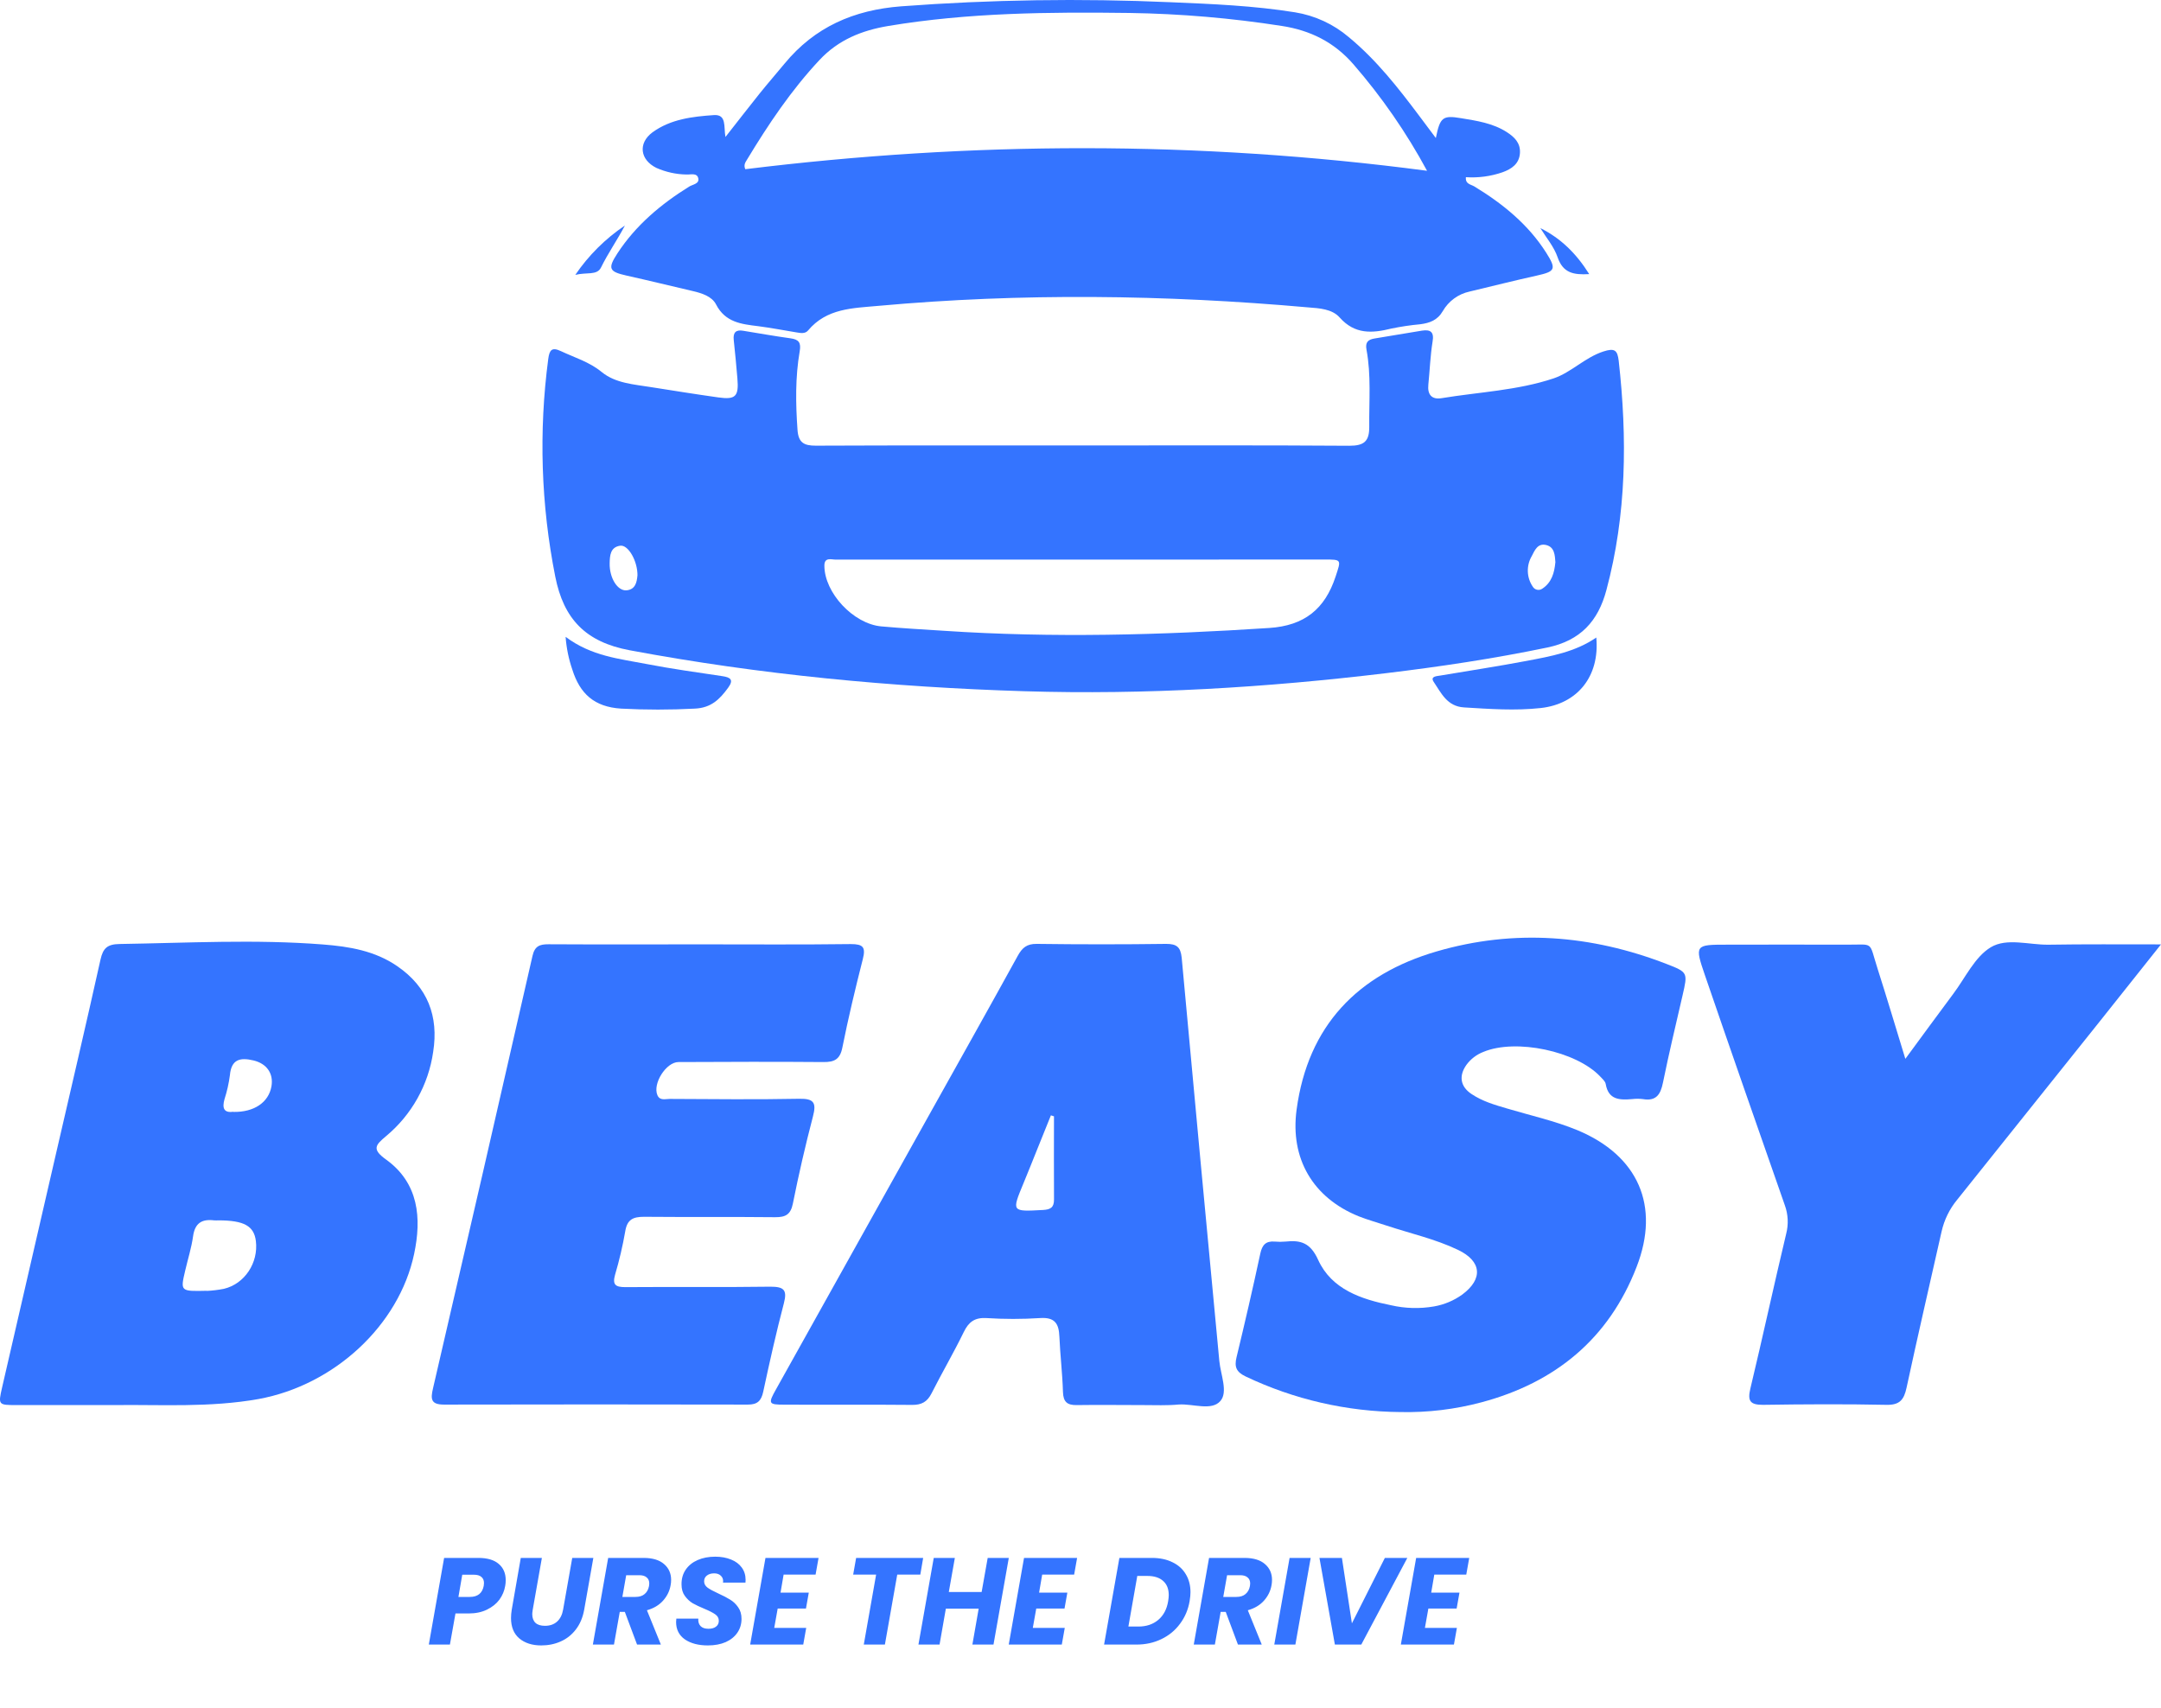                                                                                                                                                                                                                                                                                                                                                                                                                                         <svg width="167" height="132" viewBox="0 0 167 132" fill="none" xmlns="http://www.w3.org/2000/svg">
<path d="M83.774 34.425C90.609 34.425 97.444 34.401 104.283 34.449C105.428 34.449 105.826 34.093 105.814 32.968C105.795 30.981 105.969 28.993 105.602 27.025C105.492 26.439 105.73 26.236 106.248 26.155C107.464 25.964 108.676 25.742 109.889 25.552C110.543 25.451 110.843 25.649 110.707 26.408C110.531 27.502 110.493 28.618 110.381 29.722C110.3 30.497 110.645 30.896 111.401 30.772C114.299 30.295 117.272 30.175 120.065 29.241C121.419 28.785 122.471 27.633 123.899 27.166C124.787 26.875 124.994 27.07 125.092 27.881C125.76 33.843 125.705 39.769 124.138 45.614C123.501 47.999 122.14 49.506 119.581 50.04C115.453 50.898 111.294 51.521 107.118 52.024C97.839 53.138 88.518 53.705 79.177 53.419C68.922 53.104 58.745 52.141 48.653 50.252C45.254 49.615 43.556 47.832 42.91 44.56C41.808 39.02 41.626 33.336 42.369 27.736C42.462 27.042 42.648 26.808 43.344 27.135C44.412 27.638 45.536 27.962 46.497 28.749C47.565 29.625 48.991 29.703 50.324 29.92C52.051 30.192 53.775 30.469 55.504 30.712C56.851 30.903 57.104 30.636 56.985 29.243C56.896 28.253 56.815 27.264 56.703 26.279C56.639 25.692 56.87 25.463 57.44 25.563C58.654 25.759 59.865 25.978 61.084 26.145C61.73 26.233 61.919 26.474 61.799 27.156C61.454 29.162 61.487 31.184 61.63 33.214C61.699 34.206 62.121 34.444 63.047 34.442C69.943 34.413 76.859 34.425 83.774 34.425ZM83.774 43.248H72.089C69.588 43.248 67.082 43.248 64.585 43.248C64.248 43.248 63.707 43.038 63.707 43.711C63.707 45.809 65.942 48.213 68.107 48.409C69.728 48.554 71.355 48.647 72.977 48.75C81.352 49.308 89.712 49.079 98.08 48.531C100.801 48.354 102.387 47.069 103.212 44.562C103.646 43.239 103.703 43.241 102.344 43.241L83.774 43.248ZM49.263 44.505C49.287 43.363 48.547 42.082 47.928 42.173C47.157 42.283 47.126 42.946 47.114 43.539C47.093 44.672 47.727 45.685 48.421 45.621C49.115 45.557 49.213 44.97 49.258 44.496L49.263 44.505ZM120.201 43.472C120.16 42.91 120.141 42.28 119.485 42.12C118.83 41.961 118.605 42.526 118.374 42.974C118.162 43.334 118.057 43.745 118.069 44.163C118.082 44.58 118.212 44.984 118.446 45.33C118.481 45.392 118.529 45.445 118.585 45.487C118.642 45.529 118.707 45.559 118.776 45.575C118.845 45.59 118.916 45.592 118.986 45.579C119.055 45.566 119.122 45.539 119.18 45.499C119.91 45.023 120.12 44.274 120.196 43.463L120.201 43.472Z" fill="#3474FF"/>
<path d="M8.92 108.586H1.308C-0.135 108.586 -0.149 108.586 0.164 107.215C1.532 101.259 2.905 95.306 4.282 89.356C5.45 84.291 6.638 79.233 7.766 74.16C7.964 73.269 8.3 72.968 9.247 72.954C14.493 72.873 19.721 72.579 24.957 72.99C26.999 73.149 28.978 73.478 30.709 74.673C33.049 76.285 33.91 78.536 33.475 81.293C33.11 83.839 31.812 86.159 29.834 87.803C29.007 88.497 28.72 88.812 29.834 89.611C32.364 91.433 32.591 94.142 32.002 96.911C30.833 102.426 25.83 107.05 19.983 108.119C16.206 108.794 12.383 108.541 8.92 108.586ZM15.984 99.763C16.425 99.741 16.864 99.688 17.298 99.603C18.907 99.226 19.983 97.588 19.773 95.904C19.628 94.743 18.86 94.316 16.897 94.311C16.779 94.318 16.66 94.318 16.542 94.311C15.588 94.194 15.061 94.533 14.92 95.544C14.794 96.441 14.515 97.314 14.31 98.201C13.935 99.801 13.935 99.801 15.984 99.753V99.763ZM18.039 85.931C19.647 85.958 20.76 85.19 20.977 83.957C21.151 82.96 20.612 82.195 19.585 81.951C18.557 81.708 17.877 81.861 17.767 83.091C17.685 83.72 17.545 84.34 17.35 84.944C17.159 85.626 17.291 86.029 18.039 85.917V85.931Z" fill="#3474FF"/>
<path d="M110.96 10.667C111.289 9.057 111.485 8.895 112.923 9.136C114.134 9.336 115.36 9.518 116.433 10.202C117.036 10.588 117.504 11.046 117.461 11.819C117.411 12.663 116.81 13.064 116.111 13.314C115.203 13.628 114.241 13.757 113.283 13.693C113.23 14.23 113.66 14.244 113.936 14.409C116.128 15.744 118.095 17.335 119.488 19.529C120.299 20.807 120.184 20.981 118.772 21.296C117.029 21.68 115.298 22.121 113.562 22.533C113.132 22.627 112.726 22.809 112.371 23.069C112.016 23.328 111.719 23.659 111.499 24.041C111.082 24.756 110.483 24.963 109.756 25.059C109.004 25.128 108.258 25.239 107.519 25.393C106.036 25.76 104.698 25.853 103.529 24.537C102.943 23.874 101.953 23.821 101.08 23.754C90.018 22.774 78.953 22.634 67.88 23.637C65.884 23.819 63.884 23.821 62.441 25.545C62.217 25.81 61.859 25.738 61.539 25.686C60.562 25.524 59.584 25.338 58.601 25.209C57.297 25.049 56.052 24.92 55.332 23.521C55.013 22.901 54.23 22.653 53.515 22.488C51.812 22.092 50.117 21.675 48.412 21.296C47.074 20.995 46.94 20.764 47.713 19.581C49.129 17.413 51.066 15.785 53.245 14.428C53.534 14.246 54.061 14.213 53.961 13.774C53.861 13.335 53.365 13.507 53.038 13.486C52.241 13.472 51.456 13.298 50.727 12.976C49.454 12.348 49.296 11.068 50.417 10.231C51.822 9.205 53.517 9.007 55.167 8.895C56.174 8.826 55.919 9.804 56.062 10.586C56.999 9.394 57.853 8.29 58.725 7.2C59.348 6.427 60.001 5.678 60.633 4.913C62.968 2.082 65.98 0.771 69.633 0.489C76.567 -0.03 83.525 -0.136 90.471 0.172C93.685 0.308 96.897 0.439 100.081 0.952C101.616 1.201 103.054 1.865 104.238 2.874C106.37 4.636 108.053 6.787 109.703 8.988C110.08 9.499 110.457 9.995 110.96 10.667ZM110.28 13.197C108.69 10.252 106.78 7.49 104.586 4.963C103.11 3.263 101.261 2.34 99.044 2.003C95.158 1.397 91.236 1.062 87.304 1.002C81.063 0.921 74.832 0.976 68.651 2.006C66.612 2.347 64.794 3.069 63.321 4.646C61.134 6.985 59.374 9.615 57.729 12.336C57.614 12.53 57.447 12.735 57.595 13.076C75.046 10.925 92.536 10.858 110.273 13.197H110.28Z" fill="#3474FF"/>
<path d="M108.236 109.126C104.091 109.095 100.003 108.156 96.26 106.374C95.526 106.024 95.382 105.625 95.559 104.888C96.203 102.225 96.82 99.556 97.395 96.878C97.538 96.206 97.824 95.896 98.506 95.951C98.784 95.976 99.063 95.976 99.341 95.951C100.522 95.822 101.268 96.046 101.864 97.362C102.906 99.649 105.203 100.412 107.504 100.873C108.592 101.122 109.719 101.153 110.819 100.963C111.604 100.826 112.348 100.514 112.996 100.05C114.634 98.836 114.501 97.465 112.674 96.592C110.909 95.748 108.997 95.328 107.151 94.715C106.436 94.477 105.703 94.274 105.005 94C101.463 92.569 99.687 89.54 100.2 85.754C101.075 79.262 104.921 75.304 111.031 73.525C117.026 71.779 122.981 72.249 128.792 74.498C130.45 75.139 130.43 75.168 130.027 76.925C129.51 79.169 128.971 81.409 128.513 83.665C128.327 84.585 127.989 85.117 126.961 84.94C126.684 84.907 126.405 84.907 126.128 84.94C125.175 85.019 124.297 85.012 124.087 83.769C124.051 83.562 123.83 83.374 123.67 83.202C121.815 81.23 117.14 80.243 114.632 81.294C114.109 81.495 113.655 81.842 113.325 82.293C112.722 83.142 112.848 83.963 113.707 84.54C114.565 85.117 115.5 85.382 116.451 85.663C118.278 86.209 120.145 86.617 121.912 87.347C126.584 89.302 128.318 93.168 126.474 97.911C124.328 103.46 120.193 106.851 114.484 108.373C112.447 108.917 110.344 109.171 108.236 109.126Z" fill="#3474FF"/>
<path d="M54.189 72.981C58.043 72.981 61.894 73.01 65.748 72.96C66.702 72.96 66.912 73.198 66.68 74.112C66.103 76.382 65.555 78.662 65.097 80.956C64.916 81.869 64.482 82.084 63.64 82.077C59.905 82.046 56.173 82.06 52.432 82.077C51.478 82.077 50.419 83.746 50.805 84.64C51.001 85.084 51.423 84.924 51.747 84.926C55.086 84.941 58.425 84.981 61.763 84.915C62.91 84.893 63.101 85.229 62.824 86.281C62.242 88.507 61.726 90.749 61.274 93.008C61.102 93.869 60.704 94.074 59.898 94.067C56.524 94.031 53.147 94.067 49.77 94.036C48.922 94.036 48.464 94.243 48.318 95.159C48.121 96.293 47.858 97.414 47.531 98.517C47.317 99.287 47.562 99.471 48.321 99.471C52.053 99.442 55.787 99.49 59.529 99.437C60.549 99.437 60.855 99.659 60.58 100.708C59.986 102.974 59.474 105.258 58.983 107.548C58.83 108.263 58.532 108.552 57.79 108.549C49.965 108.532 42.141 108.532 34.318 108.549C33.29 108.549 33.268 108.12 33.464 107.288C36.049 96.159 38.611 85.022 41.15 73.876C41.326 73.105 41.71 72.972 42.397 72.974C46.334 72.996 50.257 72.984 54.189 72.981Z" fill="#3474FF"/>
<path d="M88.35 108.587C86.64 108.587 84.933 108.561 83.225 108.587C82.476 108.602 82.169 108.349 82.145 107.569C82.102 106.138 81.928 104.707 81.868 103.293C81.828 102.294 81.52 101.786 80.38 101.862C78.992 101.951 77.6 101.951 76.212 101.862C75.325 101.817 74.86 102.158 74.481 102.938C73.701 104.543 72.794 106.088 71.989 107.681C71.657 108.335 71.223 108.58 70.489 108.573C67.193 108.54 63.897 108.573 60.602 108.554C59.385 108.554 59.347 108.475 59.974 107.362C63.898 100.322 67.825 93.285 71.755 86.25C74.056 82.127 76.372 78.008 78.649 73.871C78.992 73.246 79.35 72.936 80.111 72.945C83.449 72.989 86.788 72.989 90.126 72.945C90.928 72.945 91.233 73.184 91.319 74.002C92.273 84.396 93.243 94.788 94.228 105.177C94.328 106.238 94.92 107.583 94.305 108.277C93.625 109.052 92.204 108.475 91.109 108.542C90.179 108.63 89.258 108.587 88.35 108.587ZM81.451 86.271L81.213 86.195C80.497 87.943 79.815 89.698 79.095 91.441C78.177 93.659 78.167 93.64 80.597 93.509C81.181 93.478 81.46 93.318 81.453 92.689C81.437 90.547 81.451 88.41 81.451 86.271Z" fill="#3474FF"/>
<path d="M167 72.984C165.209 75.235 163.662 77.186 162.109 79.134C158.489 83.665 154.866 88.196 151.24 92.727C150.658 93.434 150.25 94.268 150.047 95.162C149.139 99.189 148.206 103.212 147.336 107.25C147.138 108.165 146.816 108.59 145.783 108.568C142.605 108.502 139.423 108.521 136.245 108.568C135.25 108.568 135.033 108.278 135.269 107.3C136.223 103.324 137.084 99.325 138.035 95.348C138.224 94.62 138.187 93.853 137.931 93.147C135.861 87.223 133.788 81.299 131.754 75.364C130.95 73.02 130.993 73.005 133.464 73.005C136.524 73.005 139.586 72.991 142.645 73.005C144.872 73.02 144.395 72.667 145.097 74.861C145.798 77.055 146.475 79.315 147.243 81.829C148.588 80.004 149.766 78.385 150.963 76.783C151.888 75.545 152.613 73.95 153.846 73.206C155.079 72.462 156.791 73.024 158.296 73.008C161.067 72.962 163.84 72.984 167 72.984Z" fill="#3474FF"/>
<path d="M123.36 49.269C123.639 52.29 121.882 54.408 119.068 54.718C117.079 54.935 115.116 54.791 113.137 54.67C111.825 54.589 111.379 53.559 110.8 52.705C110.497 52.257 111.038 52.257 111.32 52.206C113.545 51.83 115.779 51.491 117.997 51.071C119.843 50.718 121.724 50.394 123.36 49.269Z" fill="#3474FF"/>
<path d="M43.71 49.216C45.711 50.716 47.872 50.909 49.954 51.314C51.9 51.691 53.864 51.961 55.825 52.254C56.462 52.349 56.719 52.535 56.266 53.155C55.62 54.04 54.959 54.708 53.691 54.763C51.794 54.863 49.894 54.863 47.998 54.763C45.921 54.634 44.812 53.604 44.23 51.751C43.948 50.932 43.773 50.08 43.71 49.216Z" fill="#3474FF"/>
<path d="M119.036 17.627C120.62 18.421 121.807 19.58 122.813 21.183C121.571 21.259 120.786 21.078 120.376 19.895C120.095 19.07 119.494 18.369 119.036 17.627Z" fill="#3474FF"/>
<path d="M44.458 21.244C45.481 19.739 46.782 18.444 48.292 17.429C47.708 18.542 46.992 19.558 46.442 20.679C46.136 21.302 45.326 21.023 44.458 21.244Z" fill="#3474FF"/>
<path d="M39.042 122.554C38.979 122.942 38.829 123.298 38.594 123.623C38.359 123.941 38.038 124.198 37.631 124.395C37.23 124.592 36.756 124.691 36.209 124.691H35.198L34.769 127.095H33.138L34.321 120.398H36.963C37.662 120.398 38.19 120.554 38.546 120.866C38.903 121.171 39.081 121.588 39.081 122.115C39.081 122.274 39.068 122.421 39.042 122.554ZM36.305 123.413C36.915 123.413 37.275 123.127 37.383 122.554C37.395 122.452 37.402 122.379 37.402 122.335C37.402 122.131 37.335 121.976 37.201 121.867C37.074 121.753 36.877 121.696 36.61 121.696H35.723L35.427 123.413H36.305ZM41.876 120.398L41.17 124.395C41.144 124.561 41.132 124.675 41.132 124.739C41.132 125.031 41.214 125.257 41.38 125.416C41.545 125.569 41.79 125.645 42.114 125.645C42.496 125.645 42.807 125.537 43.049 125.321C43.291 125.104 43.446 124.796 43.516 124.395L44.222 120.398H45.853L45.147 124.395C45.039 124.999 44.823 125.511 44.499 125.931C44.181 126.344 43.79 126.653 43.325 126.856C42.868 127.06 42.368 127.161 41.828 127.161C41.128 127.161 40.562 126.98 40.13 126.618C39.704 126.255 39.491 125.731 39.491 125.044C39.491 124.84 39.51 124.624 39.548 124.395L40.245 120.398H41.876ZM49.736 120.398C50.429 120.398 50.957 120.557 51.32 120.875C51.682 121.187 51.864 121.594 51.864 122.096C51.864 122.243 51.851 122.379 51.825 122.507C51.749 122.952 51.555 123.349 51.243 123.699C50.932 124.049 50.515 124.297 49.994 124.443L51.072 127.095H49.231L48.286 124.567H47.895L47.447 127.095H45.816L46.999 120.398H49.736ZM50.156 122.573C50.169 122.472 50.175 122.405 50.175 122.373C50.175 122.17 50.108 122.014 49.975 121.906C49.848 121.791 49.657 121.734 49.403 121.734H48.391L48.096 123.413H49.107C49.406 123.413 49.641 123.34 49.813 123.193C49.991 123.047 50.105 122.84 50.156 122.573ZM54.7 127.161C53.975 127.161 53.383 127.006 52.926 126.694C52.474 126.376 52.248 125.928 52.248 125.349C52.248 125.292 52.255 125.206 52.267 125.092H53.965C53.946 125.333 54.004 125.524 54.137 125.664C54.271 125.804 54.474 125.874 54.748 125.874C54.995 125.874 55.19 125.82 55.329 125.712C55.476 125.603 55.549 125.451 55.549 125.254C55.549 125.05 55.457 124.885 55.272 124.758C55.094 124.631 54.814 124.487 54.433 124.328C54.064 124.176 53.762 124.033 53.527 123.899C53.298 123.759 53.097 123.572 52.926 123.336C52.754 123.101 52.668 122.805 52.668 122.449C52.662 122.011 52.77 121.629 52.992 121.305C53.215 120.98 53.523 120.732 53.918 120.561C54.312 120.389 54.763 120.303 55.272 120.303C55.73 120.303 56.137 120.376 56.493 120.522C56.849 120.662 57.126 120.869 57.323 121.142C57.52 121.41 57.619 121.728 57.619 122.096C57.619 122.192 57.615 122.262 57.609 122.306H55.873C55.88 122.281 55.883 122.243 55.883 122.192C55.883 122.014 55.819 121.871 55.692 121.763C55.571 121.648 55.403 121.591 55.186 121.591C54.957 121.591 54.77 121.648 54.623 121.763C54.484 121.871 54.414 122.02 54.414 122.211C54.414 122.402 54.503 122.564 54.681 122.697C54.859 122.825 55.135 122.974 55.511 123.146C55.886 123.317 56.191 123.476 56.426 123.623C56.668 123.769 56.875 123.966 57.046 124.214C57.218 124.456 57.304 124.755 57.304 125.111C57.304 125.505 57.199 125.858 56.989 126.169C56.779 126.481 56.477 126.726 56.083 126.904C55.689 127.076 55.228 127.161 54.7 127.161ZM60.557 121.686L60.319 123.079H62.503L62.284 124.309H60.099L59.832 125.807H62.303L62.074 127.095H57.972L59.155 120.398H63.257L63.028 121.686H60.557ZM71.341 120.398L71.121 121.686H69.338L68.384 127.095H66.752L67.706 121.686H65.932L66.161 120.398H71.341ZM77.959 120.398L76.776 127.095H75.145L75.631 124.319H73.094L72.608 127.095H70.976L72.159 120.398H73.79L73.323 123.031H75.86L76.328 120.398H77.959ZM80.539 121.686L80.3 123.079H82.484L82.265 124.309H80.081L79.814 125.807H82.284L82.055 127.095H77.954L79.136 120.398H83.238L83.009 121.686H80.539ZM89.013 120.398C89.63 120.398 90.161 120.51 90.606 120.732C91.058 120.949 91.401 121.257 91.637 121.658C91.878 122.052 91.999 122.516 91.999 123.05C91.999 123.235 91.977 123.467 91.932 123.747C91.818 124.402 91.57 124.983 91.188 125.492C90.813 126.001 90.333 126.395 89.748 126.675C89.169 126.955 88.53 127.095 87.831 127.095H85.322L86.505 120.398H89.013ZM87.974 125.702C88.591 125.702 89.103 125.53 89.51 125.187C89.916 124.844 90.171 124.363 90.273 123.747C90.304 123.556 90.32 123.397 90.32 123.27C90.32 122.799 90.177 122.437 89.891 122.182C89.605 121.922 89.198 121.791 88.67 121.791H87.888L87.201 125.702H87.974ZM96.173 120.398C96.866 120.398 97.394 120.557 97.756 120.875C98.119 121.187 98.3 121.594 98.3 122.096C98.3 122.243 98.287 122.379 98.262 122.507C98.186 122.952 97.992 123.349 97.68 123.699C97.368 124.049 96.952 124.297 96.43 124.443L97.508 127.095H95.667L94.723 124.567H94.332L93.884 127.095H92.252L93.435 120.398H96.173ZM96.593 122.573C96.605 122.472 96.612 122.405 96.612 122.373C96.612 122.17 96.545 122.014 96.411 121.906C96.284 121.791 96.093 121.734 95.839 121.734H94.828L94.532 123.413H95.543C95.842 123.413 96.078 123.34 96.249 123.193C96.427 123.047 96.542 122.84 96.593 122.573ZM101.289 120.398L100.106 127.095H98.475L99.658 120.398H101.289ZM103.702 120.398L104.474 125.454L107.021 120.398H108.757L105.199 127.095H103.158L101.966 120.398H103.702ZM110.841 121.686L110.603 123.079H112.787L112.568 124.309H110.383L110.116 125.807H112.587L112.358 127.095H108.256L109.439 120.398H113.541L113.312 121.686H110.841Z" fill="#3474FF"/>
</svg>
